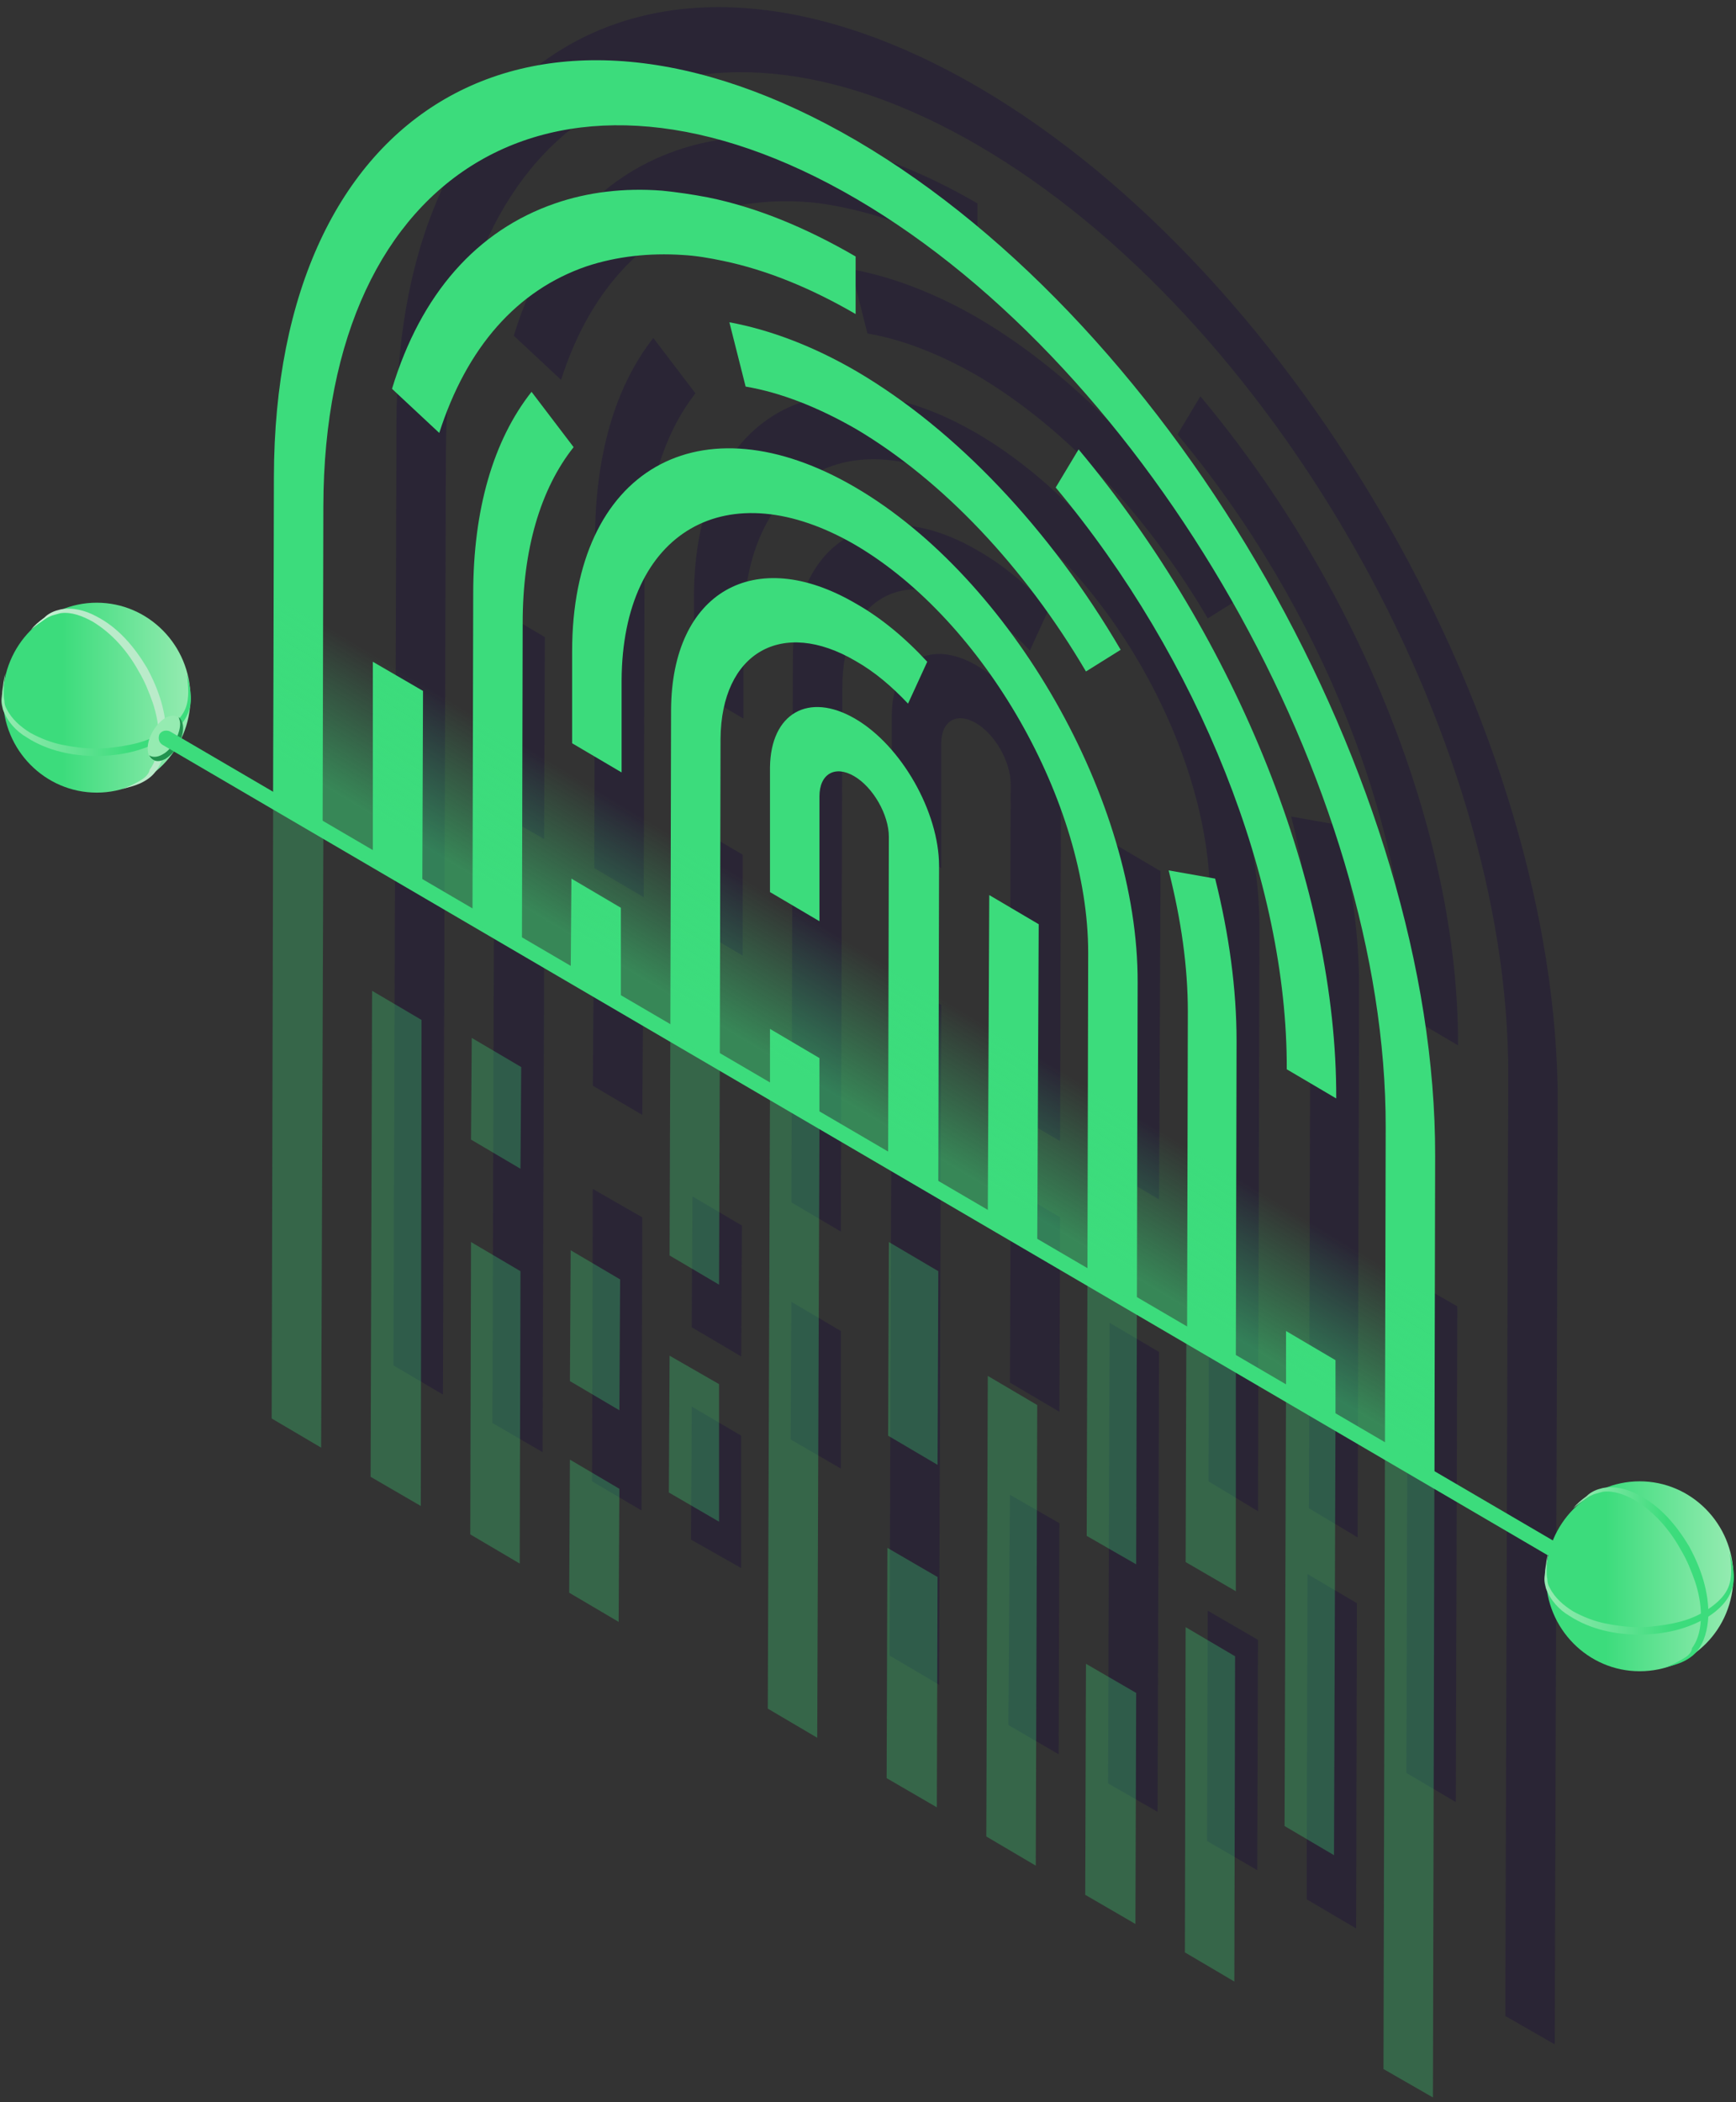 <?xml version="1.0" encoding="UTF-8"?>
<svg width="171px" height="207px" viewBox="0 0 171 207" version="1.1" xmlns="http://www.w3.org/2000/svg" xmlns:xlink="http://www.w3.org/1999/xlink">
    <rect x="0" y="0" width="171" height="207" fill="#333333" stroke="none"/>
    <!-- Generator: Sketch 55.1 (78136) - https://sketchapp.com -->
    <title>Group</title>
    <desc>Created with Sketch.</desc>
    <defs>
        <linearGradient x1="-0.03%" y1="50.143%" x2="99.941%" y2="50.143%" id="linearGradient-1">
            <stop stop-color="#3CDC7C" offset="31.75%"></stop>
            <stop stop-color="#95EBB1" offset="99.64%"></stop>
        </linearGradient>
        <linearGradient x1="100.423%" y1="51.023%" x2="0.022%" y2="51.023%" id="linearGradient-2">
            <stop stop-color="#3CDC7C" offset="31.75%"></stop>
            <stop stop-color="#95EBB1" offset="99.64%"></stop>
        </linearGradient>
        <linearGradient x1="100.123%" y1="50.169%" x2="0.148%" y2="50.169%" id="linearGradient-3">
            <stop stop-color="#BAEBCA" offset="76.26%"></stop>
            <stop stop-color="#CDF6D9" offset="100%"></stop>
        </linearGradient>
        <linearGradient x1="-8.826%" y1="409.474%" x2="99.162%" y2="-249.902%" id="linearGradient-4">
            <stop stop-color="#F64D79" offset="31.91%"></stop>
            <stop stop-color="#FA94AF" offset="100%"></stop>
        </linearGradient>
        <linearGradient x1="16.021%" y1="242.338%" x2="71.61%" y2="-77.554%" id="linearGradient-5">
            <stop stop-color="#F64D79" offset="31.91%"></stop>
            <stop stop-color="#FA94AF" offset="100%"></stop>
        </linearGradient>
        <linearGradient x1="34.91%" y1="139.973%" x2="58.36%" y2="1.577%" id="linearGradient-6">
            <stop stop-color="#F64D79" offset="31.91%"></stop>
            <stop stop-color="#FA94AF" offset="100%"></stop>
        </linearGradient>
        <linearGradient x1="-0.07%" y1="50.17%" x2="99.901%" y2="50.17%" id="linearGradient-7">
            <stop stop-color="#3CDC7C" offset="31.75%"></stop>
            <stop stop-color="#95EBB1" offset="99.64%"></stop>
        </linearGradient>
        <linearGradient x1="100.384%" y1="51.086%" x2="-0.018%" y2="51.086%" id="linearGradient-8">
            <stop stop-color="#3CDC7C" offset="31.75%"></stop>
            <stop stop-color="#95EBB1" offset="99.64%"></stop>
        </linearGradient>
        <linearGradient x1="100.614%" y1="50.198%" x2="0.639%" y2="50.198%" id="linearGradient-9">
            <stop stop-color="#3CDC7C" offset="31.75%"></stop>
            <stop stop-color="#95EBB1" offset="99.64%"></stop>
        </linearGradient>
        <linearGradient x1="45.601%" y1="55.611%" x2="54.42%" y2="44.473%" id="linearGradient-10">
            <stop stop-color="#3CDC7C" stop-opacity="0.5" offset="0%"></stop>
            <stop stop-color="#3CDC7C" stop-opacity="0" offset="99.84%"></stop>
        </linearGradient>
    </defs>
    <g id="💜-Symbols" stroke="none" stroke-width="1" fill="none" fill-rule="evenodd">
        <g id="illustration-/-hero" transform="translate(-92, -212)">
            <g id="illustration" transform="translate(-9, 0)">
                <g id="Group" transform="translate(101, 212)">
                    <g transform="translate(0, 58.904)" id="Path">
                        <path d="M18.762,9.793 C18.762,4.639 14.617,0.442 9.526,0.442 C4.436,0.442 0.291,4.639 0.291,9.793 C0.291,14.947 4.436,19.144 9.526,19.144 C14.617,19.144 18.762,14.947 18.762,9.793 Z" fill="url(#linearGradient-1)"></path>
                        <path d="M0.218,9.204 C0.218,9.498 0.145,9.793 0.145,10.087 C0.145,10.382 0.218,10.676 0.291,10.971 C0.727,12.149 1.6,13.106 2.618,13.695 C4.654,15.021 7.126,15.536 9.453,15.536 C11.853,15.536 14.253,15.021 16.289,13.769 C17.307,13.106 18.252,12.223 18.616,11.045 C18.834,10.455 18.834,9.793 18.762,9.204 C18.689,8.615 18.543,8.026 18.398,7.437 C18.471,8.026 18.543,8.615 18.543,9.204 C18.543,9.793 18.471,10.382 18.252,10.897 C17.816,11.928 16.871,12.664 15.925,13.253 C14.98,13.842 13.889,14.211 12.799,14.431 C11.708,14.652 10.544,14.8 9.453,14.8 C8.29,14.8 7.199,14.652 6.108,14.431 C5.018,14.211 3.927,13.769 2.981,13.253 C2.036,12.664 1.164,11.928 0.654,10.897 C0.509,10.676 0.436,10.382 0.436,10.087 C0.364,9.793 0.364,9.498 0.364,9.204 C0.364,8.615 0.436,8.026 0.509,7.437 C0.364,8.026 0.291,8.615 0.218,9.204 Z" fill="url(#linearGradient-2)"></path>
                        <path d="M13.671,18.039 C13.162,18.334 12.653,18.555 12.071,18.776 C12.653,18.628 13.235,18.481 13.744,18.26 C14.253,18.039 14.835,17.671 15.198,17.229 C15.998,16.272 16.289,15.021 16.362,13.769 C16.435,11.339 15.635,8.983 14.471,6.848 C13.235,4.786 11.635,2.872 9.453,1.767 C8.363,1.178 7.126,0.884 5.963,1.104 C5.672,1.178 5.381,1.252 5.09,1.399 C4.799,1.546 4.581,1.693 4.363,1.914 C3.854,2.283 3.418,2.651 3.054,3.092 C3.491,2.724 4,2.356 4.436,2.062 C4.654,1.914 4.945,1.767 5.163,1.693 C5.454,1.62 5.672,1.546 5.963,1.473 C7.054,1.325 8.145,1.767 9.09,2.283 C11.053,3.461 12.58,5.228 13.671,7.216 C14.253,8.173 14.689,9.277 15.053,10.308 C15.416,11.413 15.635,12.517 15.635,13.695 C15.635,14.8 15.416,15.978 14.762,16.861 C14.617,17.45 14.18,17.745 13.671,18.039 Z" fill="url(#linearGradient-3)"></path>
                        <path d="M16.289,15.83 C16.871,15.462 17.38,14.873 17.671,14.211 C17.889,13.769 18.034,13.253 18.034,12.812 C18.034,11.707 17.234,11.265 16.289,11.781 C15.344,12.37 14.544,13.695 14.544,14.8 C14.544,15.904 15.344,16.419 16.289,15.83 Z" fill="#95EBB1"></path>
                        <path d="M15.998,15.389 C15.489,15.683 14.98,15.683 14.689,15.462 C14.98,16.051 15.562,16.199 16.289,15.83 C16.871,15.462 17.38,14.873 17.671,14.211 C17.889,13.769 18.034,13.253 18.034,12.812 C18.034,12.296 17.889,11.928 17.598,11.707 C17.671,11.928 17.743,12.149 17.743,12.37 C17.743,12.812 17.598,13.327 17.38,13.769 C17.089,14.431 16.58,15.094 15.998,15.389 Z" fill="#21934F"></path>
                    </g>
                    <g opacity="0.35" transform="translate(38.541, 0)" fill="#190C3A" id="Path">
                        <g transform="translate(87.99, 80.257)">
                            <path d="M7.199,71.127 L7.345,16.935 C7.345,11.854 6.617,6.479 5.236,0.957 L0.654,0.147 C1.891,5.007 2.545,9.646 2.545,14.063 L2.4,68.255 L7.199,71.127 Z"></path>
                        </g>
                        <g transform="translate(29.088, 80.993)">
                            <polygon points="0.654 0.295 0.654 10.235 5.527 13.106 5.527 3.166"></polygon>
                        </g>
                        <g transform="translate(29.088, 138.424)">
                            <polygon points="0.509 0.074 0.436 13.18 5.381 15.978 5.381 2.945"></polygon>
                        </g>
                        <g transform="translate(9.453, 92.038)">
                            <polygon points="0.654 0.221 0.509 48.08 5.454 50.952 5.599 3.092"></polygon>
                        </g>
                        <g transform="translate(19.634, 117.072)">
                            <polygon points="0.218 0 0.145 28.789 5.018 31.661 5.09 2.798"></polygon>
                        </g>
                        <g transform="translate(19.634, 96.455)">
                            <polygon points="0.291 0.515 0.218 10.455 5.09 13.327 5.163 3.387"></polygon>
                        </g>
                        <g>
                            <polygon points="29.669 117.808 29.597 130.693 34.469 133.565 34.542 120.68"></polygon>
                            <polygon points="39.414 128.19 39.341 141.738 44.286 144.609 44.286 131.061"></polygon>
                            <polygon points="10.253 59.861 10.181 79.815 15.053 82.613 15.126 62.733"></polygon>
                            <polygon points="60.939 147.186 60.793 169.864 65.738 172.736 65.811 149.984"></polygon>
                            <polygon points="61.011 116.998 60.939 136.142 65.811 139.013 65.883 119.87"></polygon>
                            <polygon points="49.304 96.087 49.085 163.017 53.958 165.888 54.176 98.959"></polygon>
                            <polygon points="70.756 130.251 70.61 175.608 75.482 178.406 75.628 133.123"></polygon>
                            <polygon points="90.244 154.991 90.172 187.02 95.044 189.892 95.117 157.863"></polygon>
                            <path d="M29.96,38.729 L25.815,33.281 C22.034,38.067 20.07,44.914 20.07,53.161 L19.998,85.484 L24.87,88.356 L24.943,56.032 C24.943,48.89 26.688,42.926 29.96,38.729 Z"></path>
                            <path d="M65.883,112.359 L65.956,80.036 C65.956,74.734 62.248,68.181 57.666,65.531 C53.085,62.88 49.376,65.015 49.304,70.317 L49.304,82.613 L54.176,85.484 L54.176,73.188 C54.176,70.979 55.703,70.096 57.593,71.2 C59.484,72.305 61.011,75.029 61.011,77.164 L60.939,109.488 L65.883,112.359 Z"></path>
                            <polygon points="70.901 82.907 70.756 115.231 75.628 118.103 75.773 85.779"></polygon>
                            <path d="M57.739,59.861 C59.557,60.892 61.229,62.291 62.902,64.058 L64.793,59.935 C62.538,57.505 60.211,55.591 57.739,54.192 C47.776,48.375 39.632,53.087 39.559,64.647 L39.414,118.397 L44.286,121.269 L44.431,67.519 C44.504,58.978 50.467,55.591 57.739,59.861 Z"></path>
                            <path d="M85.372,148.806 L85.518,91.448 C85.59,73.556 73.083,51.688 57.739,42.705 C42.395,33.723 29.815,40.938 29.815,58.83 L29.815,67.887 L34.687,70.758 L34.687,61.702 C34.76,46.976 45.086,41.012 57.739,48.375 C70.392,55.812 80.645,73.777 80.645,88.503 L80.5,145.861 L85.372,148.806 Z"></path>
                            <path d="M31.269,20.985 C34.178,20.027 37.378,19.659 40.723,19.88 C42.032,19.954 43.341,20.175 44.722,20.469 C48.94,21.353 53.303,23.12 57.739,25.697 L57.739,20.027 C52.794,17.156 47.922,15.168 43.195,14.211 C41.668,13.916 40.141,13.695 38.687,13.548 C34.905,13.253 31.342,13.695 28.142,14.8 C20.434,17.45 14.907,23.709 12.071,33.06 L16.725,37.404 C19.416,29.01 24.434,23.341 31.269,20.985 Z"></path>
                            <path d="M80.427,60.892 L83.845,58.757 C76.864,46.829 67.629,37.11 57.884,31.366 C53.594,28.863 49.304,27.243 45.304,26.507 L46.904,32.839 C50.394,33.428 54.103,34.901 57.812,37.036 C66.247,42.043 74.319,50.51 80.427,60.892 Z"></path>
                            <path d="M79.7,39.024 L77.446,42.779 C91.553,59.64 100.28,81.582 100.207,100.063 L105.079,102.935 C105.152,82.245 95.407,57.8 79.7,39.024 Z"></path>
                            <path d="M114.605,201.304 L114.896,108.604 C114.969,71.937 89.444,27.096 57.884,8.615 C26.324,-9.793 0.582,5.007 0.509,41.748 L0.218,134.448 L5.09,137.32 L5.381,44.62 C5.454,11.045 29.015,-2.503 57.884,14.358 C86.754,31.219 110.097,72.231 110.024,105.806 L109.733,198.507 L114.605,201.304 Z"></path>
                        </g>
                        <g transform="translate(99.625, 125.171)">
                            <polygon points="0.509 0.663 0.364 49.406 5.236 52.277 5.381 3.461"></polygon>
                        </g>
                        <g transform="translate(79.991, 158.305)">
                            <polygon points="0.436 0.295 0.364 22.973 5.308 25.844 5.381 3.166"></polygon>
                        </g>
                    </g>
                    <g transform="translate(15.271, 5.89)" id="Path">
                        <path d="M106.461,127.969 L106.533,96.603 C106.533,91.522 105.806,86.147 104.425,80.625 L99.843,79.815 C101.079,84.675 101.734,89.313 101.734,93.731 L101.661,125.171 L106.461,127.969 Z" fill="#3CDC7C"></path>
                        <g transform="translate(40.723, 80.257)">
                            <polygon fill="url(#linearGradient-4)" points="0.218 10.087 0.218 10.308 5.163 13.18 5.163 12.885"></polygon>
                            <polygon fill="#3CDC7C" points="0.291 0.368 0.218 10.087 5.163 12.885 5.163 3.24"></polygon>
                        </g>
                        <g>
                            <g transform="translate(21.089, 58.904)">
                                <polygon fill="#3CDC7C" points="5.308 3.24 0.364 0.368 0.364 20.248 0.364 20.248 5.236 23.046"></polygon>
                                <polygon fill="url(#linearGradient-5)" points="0.364 20.248 5.236 23.12 5.236 23.046"></polygon>
                            </g>
                            <polygon fill="#3CDC7C" points="60.575 95.424 60.575 101.609 65.447 104.407 65.447 98.296"></polygon>
                            <g transform="translate(30.542, 32.397)">
                                <polygon fill="url(#linearGradient-6)" points="0.654 52.351 0.654 52.498 5.527 55.296 5.527 55.149"></polygon>
                                <path d="M10.69,5.743 L6.545,0.295 C2.763,5.08 0.8,11.928 0.8,20.175 L0.727,52.425 L5.599,55.223 L5.672,23.046 C5.672,15.83 7.417,9.866 10.69,5.743 Z" fill="#3CDC7C"></path>
                            </g>
                            <path d="M77.155,111.108 L77.228,79.373 C77.228,74.072 73.519,67.519 68.938,64.868 C64.356,62.217 60.648,64.353 60.575,69.654 L60.575,81.95 L65.447,84.822 L65.447,72.526 C65.447,70.317 66.974,69.433 68.865,70.538 C70.756,71.642 72.283,74.366 72.283,76.502 L72.21,108.31 L77.155,111.108 Z" fill="#3CDC7C"></path>
                            <g transform="translate(0, 65.531)" fill="#3CDC7C">
                                <polygon points="82.173 16.714 82.027 48.375 86.899 51.173 87.045 19.586"></polygon>
                                <path d="M137.439,81.729 C137.294,81.729 137.221,81.729 137.075,81.656 L0.727,1.914 C0.364,1.693 0.291,1.252 0.436,0.884 C0.654,0.515 1.091,0.442 1.454,0.589 L137.803,80.33 C138.166,80.551 138.239,80.993 138.093,81.361 C137.948,81.582 137.657,81.729 137.439,81.729 Z"></path>
                            </g>
                            <path d="M69.01,59.199 C70.828,60.229 72.501,61.628 74.173,63.395 L76.064,59.272 C73.81,56.842 71.483,54.928 69.01,53.529 C59.048,47.712 50.903,52.425 50.831,63.984 L50.758,96.014 L55.63,98.811 L55.703,66.856 C55.776,58.389 61.738,54.928 69.01,59.199 Z" fill="#3CDC7C"></path>
                            <path d="M96.716,122.373 L96.789,90.859 C96.862,72.967 84.354,51.099 69.01,42.116 C53.667,33.134 41.086,40.349 41.086,58.241 L41.086,67.298 L45.958,70.169 L45.958,61.113 C46.031,46.387 56.357,40.423 69.01,47.786 C81.663,55.223 91.917,73.188 91.917,87.914 L91.844,119.502 L96.716,122.373 Z" fill="#3CDC7C"></path>
                            <path d="M42.541,20.322 C45.449,19.365 48.649,18.997 51.994,19.217 C53.303,19.291 54.612,19.512 55.994,19.806 C60.211,20.69 64.575,22.457 69.01,25.034 L69.01,19.365 C64.065,16.493 59.193,14.505 54.467,13.548 C52.939,13.253 51.412,13.033 49.958,12.885 C46.177,12.591 42.613,13.033 39.414,14.137 C31.706,16.788 26.179,23.046 23.343,32.397 L27.997,36.741 C30.687,28.348 35.632,22.678 42.541,20.322 Z" fill="#3CDC7C"></path>
                            <path d="M91.699,60.229 L95.117,58.094 C88.135,46.166 78.9,36.447 69.156,30.704 C64.865,28.2 60.575,26.58 56.575,25.844 L58.175,32.176 C61.666,32.765 65.374,34.238 69.083,36.373 C77.519,41.38 85.59,49.848 91.699,60.229 Z" fill="#3CDC7C"></path>
                            <path d="M90.972,38.361 L88.717,42.116 C102.825,58.978 111.551,80.919 111.478,99.401 L116.35,102.272 C116.423,81.582 106.679,57.137 90.972,38.361 Z" fill="#3CDC7C"></path>
                            <path d="M126.022,139.161 L126.095,107.942 C126.168,71.274 100.643,26.433 69.083,7.952 C37.523,-10.455 11.78,4.344 11.708,41.086 L11.635,73.556 L16.507,76.354 L16.58,43.957 C16.653,10.382 40.214,-3.166 69.083,13.695 C97.953,30.556 121.295,71.568 121.223,105.144 L121.15,136.363 L126.022,139.161 Z" fill="#3CDC7C"></path>
                        </g>
                        <polygon fill="#3CDC7C" points="111.406 125.171 111.406 130.767 116.278 133.565 116.278 128.043"></polygon>
                    </g>
                    <g opacity="0.3" transform="translate(26.179, 78.784)" fill="#3CDC7C" id="Path">
                        <g>
                            <polygon points="90.681 52.277 90.608 75.029 95.553 77.901 95.553 55.075"></polygon>
                            <polygon points="29.96 64.942 29.888 78.048 34.76 80.919 34.832 67.813"></polygon>
                            <polygon points="10.472 18.776 10.326 66.635 15.271 69.507 15.344 21.647"></polygon>
                            <polygon points="20.216 43.515 20.143 72.305 25.015 75.176 25.088 46.387"></polygon>
                            <polygon points="20.289 23.414 20.216 33.428 25.088 36.3 25.161 26.286"></polygon>
                            <polygon points="30.033 44.325 29.96 57.211 34.832 60.082 34.905 47.197"></polygon>
                            <polygon points="39.777 54.707 39.705 68.181 44.649 71.053 44.649 57.505"></polygon>
                            <polygon points="61.229 73.63 61.157 96.308 66.102 99.18 66.174 76.502"></polygon>
                            <polygon points="61.375 43.515 61.302 62.586 66.174 65.457 66.247 46.387"></polygon>
                            <polygon points="49.667 28.716 49.449 89.46 54.321 92.332 54.539 31.514"></polygon>
                            <polygon points="71.119 56.695 70.974 102.051 75.846 104.923 75.991 59.567"></polygon>
                            <polygon points="90.608 81.435 90.535 113.464 95.407 116.335 95.48 84.306"></polygon>
                            <polygon points="39.85 23.12 39.777 44.841 44.649 47.712 44.722 25.918"></polygon>
                            <polygon points="80.936 46.681 80.864 72.452 85.736 75.25 85.808 49.479"></polygon>
                            <polygon points="0.727 0.663 0.582 60.892 5.454 63.764 5.672 3.461"></polygon>
                            <polygon points="110.242 63.469 110.097 124.95 114.969 127.748 115.114 66.267"></polygon>
                            <polygon points="100.498 57.873 100.352 101.02 105.224 103.892 105.37 60.671"></polygon>
                            <polygon points="80.791 85.043 80.718 107.794 85.663 110.666 85.736 87.914"></polygon>
                        </g>
                    </g>
                    <g transform="translate(151.983, 145.787)" id="Path">
                        <path d="M18.762,9.425 C18.762,4.271 14.617,0.074 9.526,0.074 C4.436,0.074 0.291,4.271 0.291,9.425 C0.291,14.579 4.436,18.776 9.526,18.776 C14.617,18.776 18.762,14.652 18.762,9.425 Z" fill="url(#linearGradient-7)"></path>
                        <path d="M0.218,8.836 C0.218,9.13 0.145,9.425 0.145,9.719 C0.145,10.014 0.218,10.308 0.291,10.603 C0.727,11.781 1.6,12.738 2.618,13.327 C4.654,14.652 7.126,15.168 9.453,15.168 C11.853,15.168 14.253,14.652 16.289,13.401 C17.307,12.738 18.252,11.854 18.616,10.676 C18.834,10.087 18.834,9.425 18.762,8.836 C18.689,8.247 18.543,7.658 18.398,7.068 C18.471,7.658 18.543,8.247 18.543,8.836 C18.543,9.425 18.471,10.014 18.252,10.529 C17.816,11.56 16.871,12.296 15.925,12.885 C14.98,13.474 13.889,13.842 12.799,14.063 C11.708,14.284 10.544,14.431 9.453,14.431 C8.29,14.431 7.199,14.284 6.108,14.063 C5.018,13.842 3.927,13.401 2.981,12.885 C2.036,12.296 1.164,11.56 0.654,10.529 C0.509,10.308 0.436,10.014 0.436,9.719 C0.364,9.425 0.364,9.13 0.364,8.836 C0.364,8.247 0.436,7.658 0.509,7.068 C0.364,7.731 0.291,8.247 0.218,8.836 Z" fill="url(#linearGradient-8)"></path>
                        <path d="M13.598,17.671 C13.089,17.966 12.58,18.187 11.999,18.408 C12.58,18.26 13.162,18.113 13.671,17.892 C14.18,17.671 14.762,17.303 15.126,16.861 C15.925,15.904 16.216,14.652 16.289,13.401 C16.362,10.971 15.562,8.615 14.398,6.479 C13.162,4.418 11.562,2.503 9.381,1.399 C8.29,0.81 7.054,0.515 5.89,0.736 C5.599,0.81 5.308,0.884 5.018,1.031 C4.727,1.178 4.509,1.325 4.29,1.546 C3.781,1.914 3.345,2.283 2.981,2.724 C3.418,2.356 3.927,1.988 4.363,1.693 C4.581,1.546 4.872,1.399 5.09,1.325 C5.381,1.252 5.599,1.178 5.89,1.104 C6.981,0.957 8.072,1.399 9.017,1.914 C10.981,3.092 12.508,4.86 13.598,6.848 C14.18,7.805 14.617,8.909 14.98,9.94 C15.344,11.045 15.562,12.149 15.562,13.327 C15.562,14.431 15.344,15.61 14.689,16.493 C14.617,17.082 14.107,17.377 13.598,17.671 Z" fill="url(#linearGradient-9)"></path>
                    </g>
                    <polygon id="Path" fill="url(#linearGradient-10)" points="141.293 145.051 141.293 119.796 26.979 56.916 26.906 79.447"></polygon>
                </g>
            </g>
        </g>
    </g>
</svg>